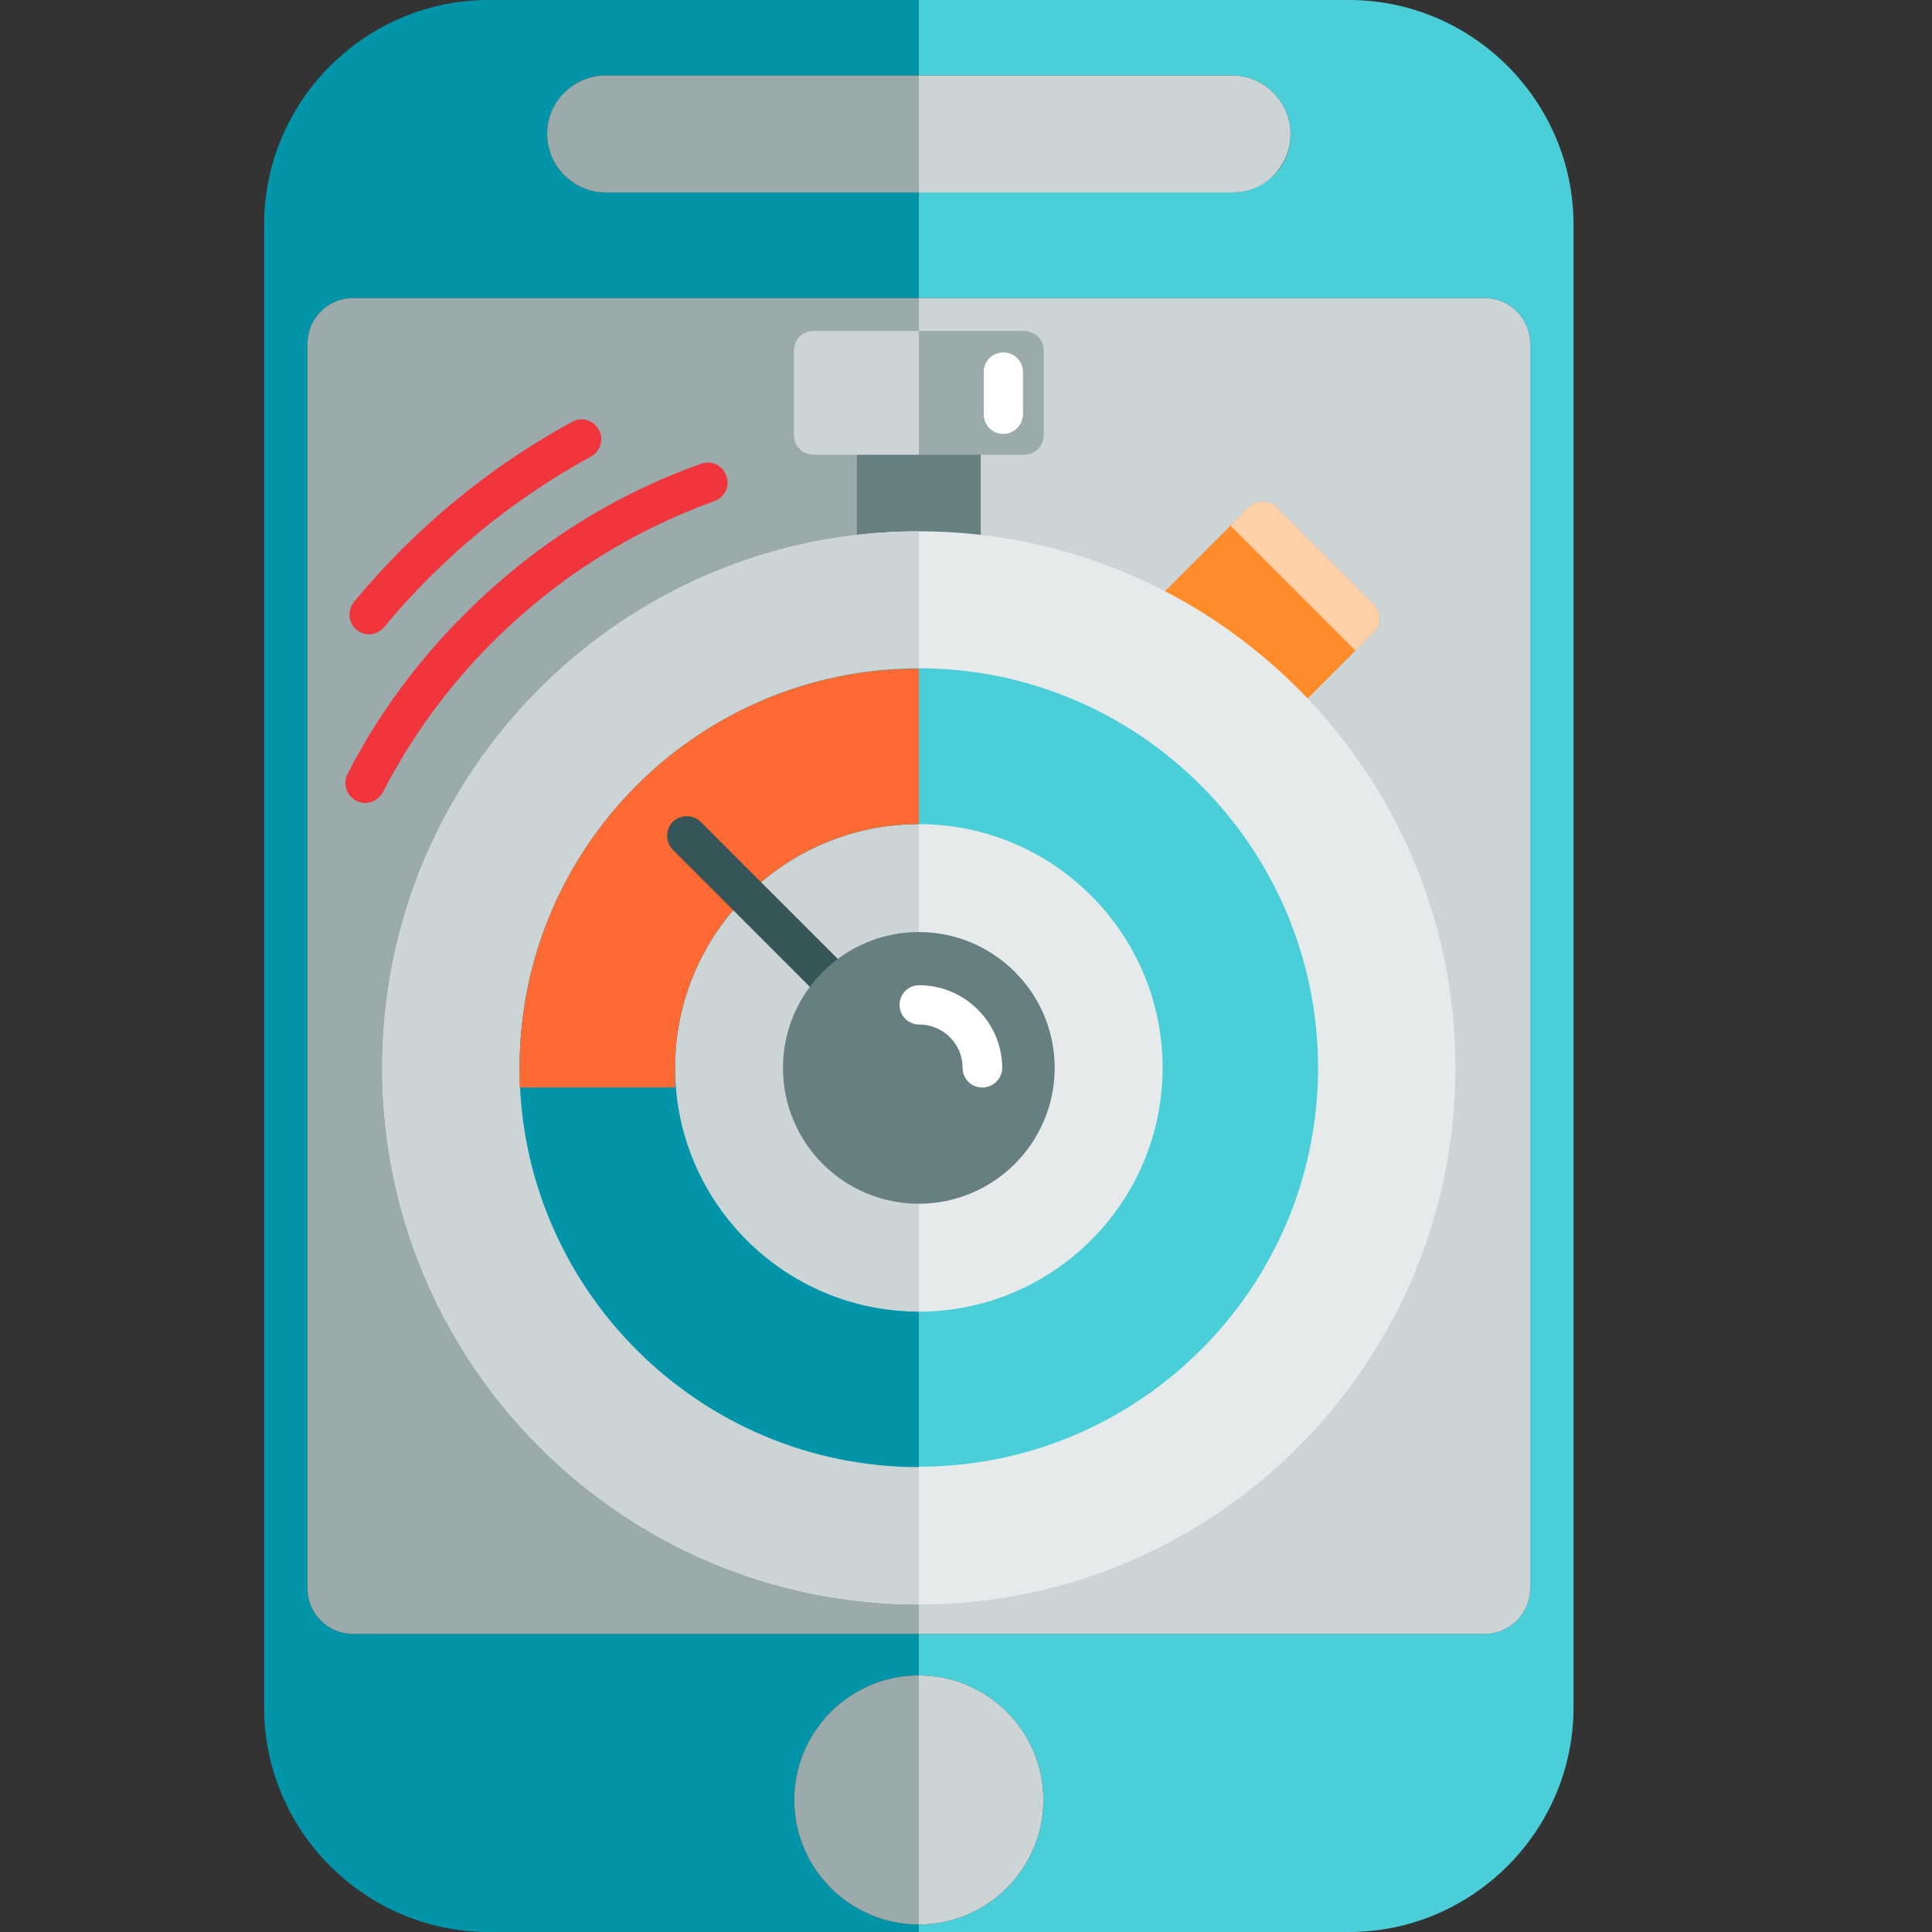 <?xml version="1.0" encoding="utf-8"?>
<!-- Generator: Adobe Illustrator 25.4.1, SVG Export Plug-In . SVG Version: 6.00 Build 0)  -->
<svg version="1.1" id="Layer_1" xmlns="http://www.w3.org/2000/svg" xmlns:xlink="http://www.w3.org/1999/xlink" x="0px" y="0px"
	 viewBox="206 -206 512 512" style="enable-background:new 206 -206 512 512;" xml:space="preserve">
<rect x="206" y="-206" width="512" height="512" fill="#333333" stroke="none"/>
<style type="text/css">
	.st0{fill:#0295AA;}
	.st1{fill:#4ACFD9;}
	.st2{fill:#9BAAAB;}
	.st3{fill:#CDD4D5;}
	.st4{fill:#FFD1A9;}
	.st5{fill:#FF8C29;}
	.st6{fill:#687F82;}
	.st7{fill:#FFFFFF;}
	.st8{fill:#E6EAEA;}
	.st9{fill:#FD6A33;}
	.st10{fill:#365558;}
	.st11{fill:#F0353D;}
</style>
<path class="st0" d="M355.5-181.4c-2.8,2.8-4.5,6.7-4.5,10.9c0,8.5,7,15.5,15.5,15.5h83v28h-150c-6.6,0-12,5.4-12,12v330
	c0,6.6,5.4,12,12,12h150v11c-18.2,0-33,14.8-33,33c0,18.2,14.8,33,33,33v2h-114c-32.7,0-59.5-26.8-59.5-59.5v-393
	c0-32.7,26.8-59.5,59.5-59.5h114v20h-83C362.2-186,358.4-184.3,355.5-181.4z"/>
<path class="st1" d="M623-146.5v393c0,32.7-26.8,59.5-59.5,59.5h-114v-2c18.2,0,33-14.8,33-33c0-18.2-14.8-33-33-33v-11h150
	c6.6,0,12-5.4,12-12v-330c0-6.6-5.4-12-12-12h-150v-28h83c4.3,0,8.1-1.7,11-4.5s4.5-6.7,4.5-11c0-8.5-7-15.5-15.5-15.5h-83v-20h114
	C596.2-206,623-179.2,623-146.5z"/>
<path class="st2" d="M449.5-186v31h-83c-8.5,0-15.5-7-15.5-15.5c0-4.3,1.7-8.1,4.5-10.9c2.8-2.8,6.7-4.6,11-4.6H449.5z"/>
<path class="st3" d="M548-170.5c0,4.3-1.7,8.1-4.5,11s-6.7,4.5-11,4.5h-83v-31h83C541-186,548-179,548-170.5z"/>
<path class="st2" d="M449.5-127v354h-150c-6.6,0-12-5.4-12-12v-330c0-6.6,5.4-12,12-12H449.5z"/>
<path class="st3" d="M611.5-115v330c0,6.6-5.4,12-12,12h-150v-354h150C606.1-127,611.5-121.6,611.5-115z"/>
<path class="st2" d="M449.5,238v66c-18.2,0-33-14.8-33-33C416.5,252.8,431.3,238,449.5,238z"/>
<path class="st3" d="M482.5,271c0,18.2-14.8,33-33,33v-66C467.7,238,482.5,252.8,482.5,271z"/>
<path class="st4" d="M521.8-88.4"/>
<path class="st4" d="M526.1-52.4"/>
<path class="st5" d="M570-45.8l-25.7-25.7c-1-1-2.3-1.5-3.7-1.5c-1.4,0-2.7,0.6-3.7,1.5l-29.6,29.6c-2,2-2,5.4,0,7.4L533-8.7
	c1,1,2.3,1.5,3.7,1.5c1.4,0,2.7-0.6,3.7-1.5L570-38.4C572-40.4,572-43.7,570-45.8z"/>
<path class="st4" d="M570-38.4c2-2,2-5.4,0-7.4l-25.7-25.7c-1-1-2.3-1.5-3.7-1.5c-1.4,0-2.7,0.6-3.7,1.5l-4.8,4.8l33.1,33.1
	L570-38.4z"/>
<path class="st6" d="M460.7-98.7h-22.4c-2.9,0-5.2,2.3-5.2,5.2v30.7c0,2.9,2.3,5.2,5.2,5.2h22.4c2.9,0,5.2-2.3,5.2-5.2v-30.7
	C465.9-96.4,463.6-98.7,460.7-98.7z"/>
<path class="st2" d="M477.4-118.3h-55.9c-2.9,0-5.2,2.3-5.2,5.2v22.4c0,2.9,2.3,5.2,5.2,5.2h55.9c2.9,0,5.2-2.3,5.2-5.2V-113
	C482.7-115.9,480.3-118.3,477.4-118.3z"/>
<path class="st3" d="M421.6-118.3c-2.9,0-5.2,2.3-5.2,5.2v22.4c0,2.9,2.3,5.2,5.2,5.2h27.9v-32.8H421.6z"/>
<path class="st7" d="M471.9-91c-2.9,0-5.2-2.3-5.2-5.2v-11.2c0-2.9,2.3-5.2,5.2-5.2s5.2,2.3,5.2,5.2v11.2
	C477.1-93.4,474.7-91,471.9-91z"/>
<path class="st8" d="M449.5-65.2C371.1-65.2,307.3-1.4,307.3,77s63.8,142.2,142.2,142.2S591.7,155.4,591.7,77S527.9-65.2,449.5-65.2
	z"/>
<path class="st3" d="M307.3,77c0,78.4,63.8,142.2,142.2,142.2V-65.2C371.1-65.2,307.3-1.4,307.3,77z"/>
<path class="st1" d="M449.5-28.9c-58.4,0-105.8,47.5-105.8,105.8s47.5,105.8,105.8,105.8S555.3,135.3,555.3,77
	S507.9-28.9,449.5-28.9z M449.5,141.6c-35.6,0-64.6-29-64.6-64.6s29-64.6,64.6-64.6s64.6,29,64.6,64.6S485.1,141.6,449.5,141.6z"/>
<path class="st0" d="M384.9,77c0-35.6,29-64.6,64.6-64.6v-41.2c-58.4,0-105.8,47.5-105.8,105.8s47.5,105.8,105.8,105.8v-41.2
	C413.9,141.6,384.9,112.6,384.9,77z"/>
<path class="st9" d="M343.7,77v5.2h41.2V77c0-35.6,29-64.6,64.6-64.6v-41.2C391.1-28.9,343.7,18.6,343.7,77z"/>
<path class="st10" d="M449.5,82.2c-1.3,0-2.7-0.5-3.7-1.5l-61.5-61.5c-2-2-2-5.4,0-7.4c2-2,5.4-2,7.4,0l61.5,61.5c2,2,2,5.4,0,7.4
	C452.2,81.7,450.8,82.2,449.5,82.2z"/>
<path class="st6" d="M449.5,41c-19.8,0-36,16.1-36,36s16.1,36,36,36c19.8,0,36-16.1,36-36C485.5,57.1,469.3,41,449.5,41z"/>
<path class="st7" d="M466.3,82.2c-2.9,0-5.2-2.3-5.2-5.2c0-6.4-5.2-11.5-11.5-11.5c-2.9,0-5.2-2.3-5.2-5.2c0-2.9,2.3-5.2,5.2-5.2
	c12.1,0,22,9.9,22,22C471.5,79.9,469.2,82.2,466.3,82.2z"/>
<g>
	<path class="st11" d="M302.8,6.8c-0.8,0-1.6-0.2-2.4-0.6c-2.6-1.3-3.6-4.5-2.3-7.1c8-15.6,18.5-29.9,31.1-42.4
		c18-18,39-31.4,62.6-39.8c2.7-1,5.7,0.4,6.7,3.2c1,2.7-0.4,5.7-3.2,6.7c-22.1,8-41.9,20.5-58.8,37.4C324.8-24.1,315-10.7,307.5,3.9
		C306.5,5.7,304.7,6.8,302.8,6.8z"/>
	<path class="st11" d="M303.8-37.9c-1.2,0-2.4-0.4-3.3-1.2c-2.2-1.8-2.5-5.1-0.7-7.4c16.2-19.5,35.6-35.6,57.8-47.7
		c2.5-1.4,5.7-0.5,7.1,2.1c1.4,2.5,0.5,5.7-2.1,7.1c-21,11.5-39.5,26.7-54.8,45.2C306.8-38.6,305.3-37.9,303.8-37.9z"/>
</g>
</svg>
